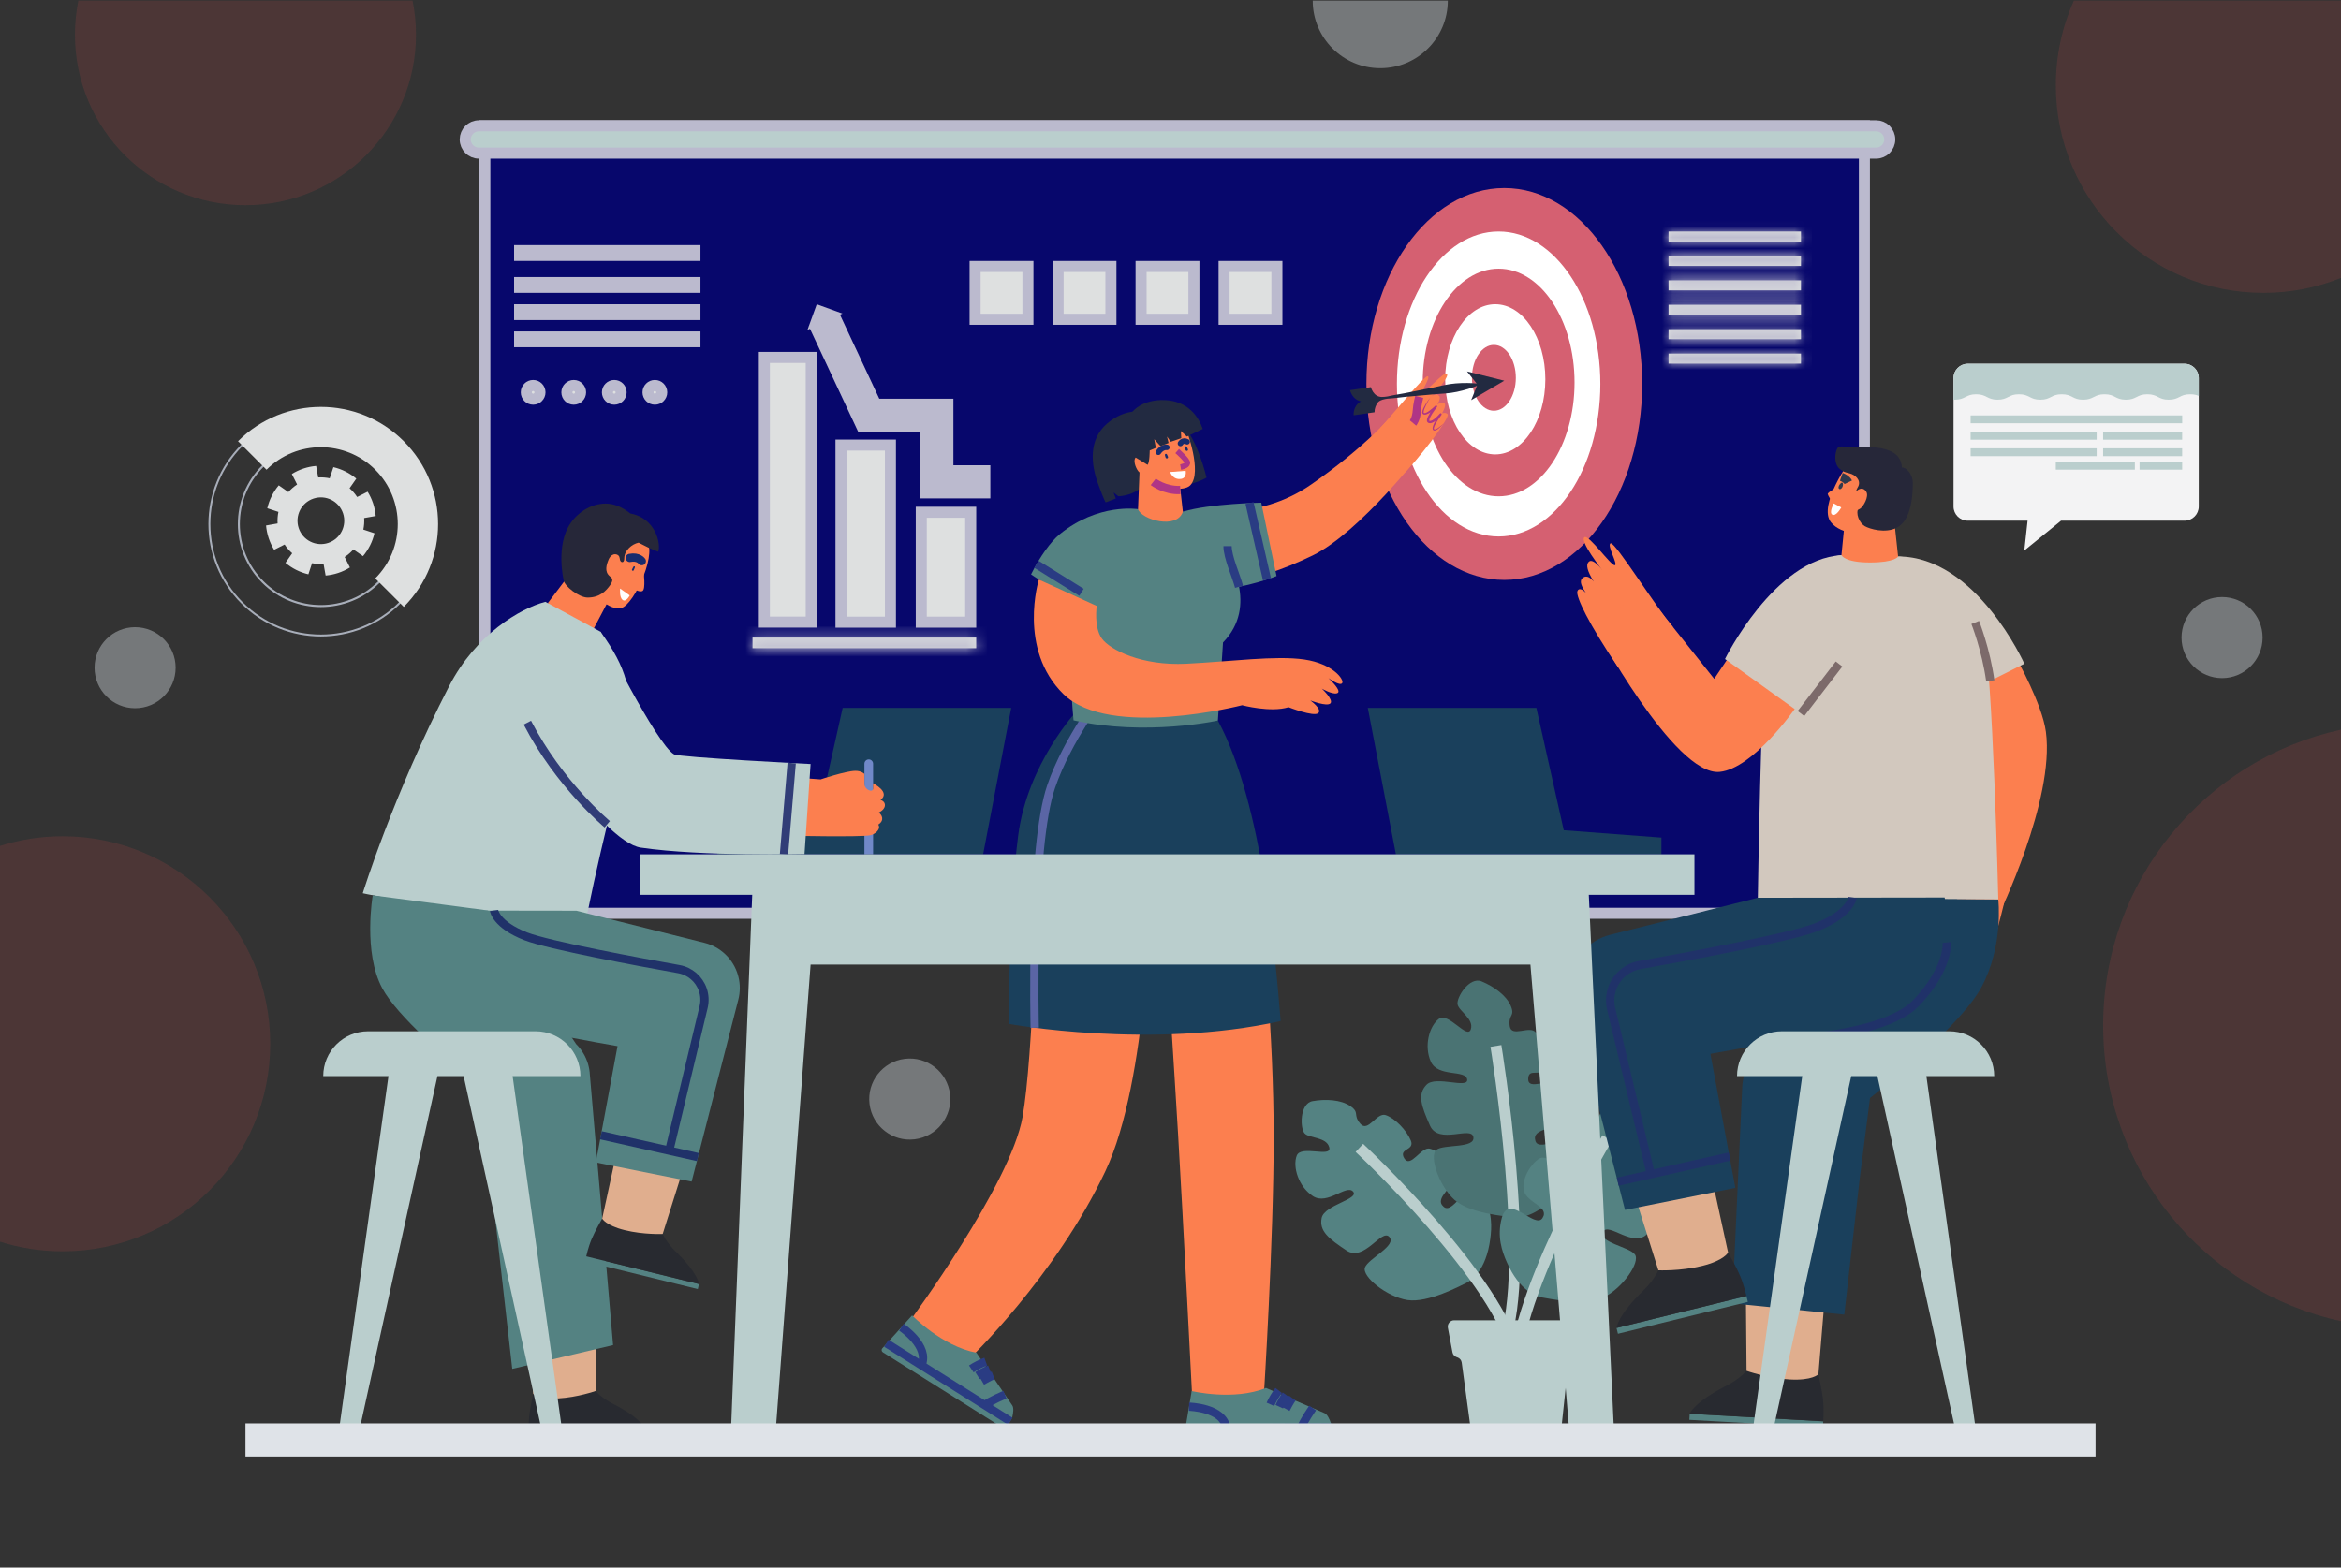<svg width="212" height="142" viewBox="0 0 212 142" fill="none" xmlns="http://www.w3.org/2000/svg">
<rect x="0" y="0" width="212" height="142" fill="#333333" stroke="none"/>
<g clip-path="url(#clip0_1573_2938)">
<path d="M36.142 40.39C40.047 44.295 40.047 50.649 36.142 54.554C32.237 58.459 25.883 58.459 21.978 54.554C18.073 50.649 18.073 44.295 21.978 40.39C25.883 36.485 32.237 36.485 36.142 40.39ZM36.262 40.27C32.285 36.293 25.835 36.293 21.858 40.27C17.881 44.248 17.881 50.697 21.858 54.674C25.836 58.651 32.285 58.651 36.262 54.674C40.239 50.697 40.239 44.248 36.262 40.27Z" fill="#A8AEBA"/>
<path d="M34.25 42.284C37.116 45.15 37.116 49.797 34.25 52.662C31.384 55.528 26.737 55.528 23.871 52.662C21.005 49.797 21.005 45.15 23.871 42.284C26.738 39.417 31.384 39.417 34.25 42.284ZM34.382 42.152C31.448 39.218 26.674 39.218 23.74 42.152C20.805 45.086 20.805 49.86 23.74 52.794C26.674 55.728 31.448 55.728 34.382 52.794C37.316 49.86 37.316 45.086 34.382 42.152Z" fill="#A8AEBA"/>
<path d="M33.982 42.549C36.701 45.268 36.701 49.676 33.982 52.395L36.564 54.977C40.709 50.832 40.709 44.113 36.564 39.968C32.419 35.823 25.699 35.823 21.555 39.968L24.136 42.55C26.855 39.83 31.263 39.83 33.982 42.549Z" fill="#DEE0E0"/>
<path d="M34.024 46.742C33.99 46.36 33.914 45.977 33.788 45.598C33.662 45.219 33.493 44.866 33.292 44.541L32.343 45.019C32.149 44.722 31.917 44.457 31.657 44.228L32.266 43.357C31.666 42.853 30.954 42.497 30.192 42.318L29.859 43.328C29.52 43.257 29.169 43.23 28.815 43.252L28.629 42.207C28.247 42.24 27.864 42.317 27.485 42.443C27.106 42.569 26.753 42.738 26.428 42.939L26.906 43.888C26.609 44.082 26.344 44.313 26.115 44.574L25.244 43.965C24.741 44.565 24.384 45.276 24.205 46.039L25.215 46.372C25.144 46.711 25.117 47.062 25.139 47.416L24.094 47.602C24.127 47.984 24.204 48.367 24.33 48.746C24.456 49.125 24.624 49.477 24.826 49.803L25.774 49.325C25.969 49.622 26.2 49.887 26.46 50.116L25.852 50.987C26.452 51.49 27.163 51.847 27.926 52.026L28.259 51.016C28.598 51.087 28.949 51.114 29.303 51.092L29.489 52.137C29.87 52.104 30.253 52.027 30.632 51.901C31.012 51.775 31.364 51.607 31.689 51.405L31.212 50.457C31.509 50.263 31.773 50.031 32.002 49.771L32.874 50.379C33.377 49.779 33.733 49.068 33.912 48.306L32.903 47.972C32.974 47.633 33.001 47.282 32.978 46.928L34.024 46.742ZM29.727 49.18C28.618 49.549 27.42 48.949 27.05 47.84C26.681 46.73 27.281 45.532 28.391 45.163C29.5 44.794 30.698 45.394 31.067 46.503C31.436 47.612 30.836 48.811 29.727 49.18Z" fill="#DEE0E0"/>
<path d="M43.906 11.395H168.839V82.731H43.906V11.395Z" fill="#07076C" stroke="#BBBACE"/>
<path d="M69.219 32.379H73.466V56.354H69.219V32.379Z" fill="#DEE0E0" stroke="#BBBACE"/>
<path d="M76.16 40.318H80.637V56.36H76.16V40.318Z" fill="#DEE0E0" stroke="#BBBACE"/>
<path d="M83.43 46.404H87.907V56.359H83.43V46.404Z" fill="#DEE0E0" stroke="#BBBACE"/>
<mask id="path-9-inside-1_1573_2938" fill="white">
<path d="M88.405 57.756H68.148V58.719H88.405V57.756Z"/>
</mask>
<path d="M88.405 57.756H68.148V58.719H88.405V57.756Z" fill="#DEE0E0"/>
<path d="M68.148 57.756V56.756H67.148V57.756H68.148ZM88.405 57.756H89.405V56.756H88.405V57.756ZM88.405 58.719V59.719H89.405V58.719H88.405ZM68.148 58.719H67.148V59.719H68.148V58.719ZM68.148 58.756H88.405V56.756H68.148V58.756ZM87.405 57.756V58.719H89.405V57.756H87.405ZM88.405 57.719H68.148V59.719H88.405V57.719ZM69.148 58.719V57.756H67.148V58.719H69.148Z" fill="#BBBACE" mask="url(#path-9-inside-1_1573_2938)"/>
<path d="M88.305 24.139H93.089V28.923H88.305V24.139Z" fill="#DEE0E0" stroke="#BBBACE"/>
<path d="M95.82 24.139H100.605V28.923H95.82V24.139Z" fill="#DEE0E0" stroke="#BBBACE"/>
<path d="M103.336 24.139H108.12V28.923H103.336V24.139Z" fill="#DEE0E0" stroke="#BBBACE"/>
<path d="M110.852 24.139H115.636V28.923H110.852V24.139Z" fill="#DEE0E0" stroke="#BBBACE"/>
<path d="M169.899 13.87H43.367C42.683 13.87 42.129 13.316 42.129 12.632C42.129 11.949 42.683 11.395 43.367 11.395H169.899C170.582 11.395 171.136 11.949 171.136 12.632C171.136 13.316 170.582 13.87 169.899 13.87Z" fill="#BACECD" stroke="#BBBACE"/>
<path d="M47.055 22.703H62.934V23.137H47.055V22.703Z" fill="#BACECD" stroke="#BBBACE"/>
<path d="M47.055 25.596H62.934V26.029H47.055V25.596Z" fill="#BACECD" stroke="#BBBACE"/>
<path d="M47.055 28.061H62.934V28.494H47.055V28.061Z" fill="#BACECD" stroke="#BBBACE"/>
<path d="M47.055 30.523H62.934V30.957H47.055V30.523Z" fill="#BACECD" stroke="#BBBACE"/>
<path d="M89.685 43.647H84.839V37.621H78.674L74.609 28.934" stroke="#BBBACE" stroke-width="3" stroke-miterlimit="10"/>
<path d="M74.265 28.201L74.989 28.463L74.003 28.924L74.265 28.201Z" fill="#BACECD" stroke="#BBBACE"/>
<mask id="path-22-inside-2_1573_2938" fill="white">
<path d="M163.095 20.971H151.102V21.881H163.095V20.971Z"/>
</mask>
<path d="M163.095 20.971H151.102V21.881H163.095V20.971Z" fill="#DEE0E0"/>
<path d="M151.102 20.971V19.971H150.102V20.971H151.102ZM163.095 20.971H164.095V19.971H163.095V20.971ZM163.095 21.881V22.881H164.095V21.881H163.095ZM151.102 21.881H150.102V22.881H151.102V21.881ZM151.102 21.971H163.095V19.971H151.102V21.971ZM162.095 20.971V21.881H164.095V20.971H162.095ZM163.095 20.881H151.102V22.881H163.095V20.881ZM152.102 21.881V20.971H150.102V21.881H152.102Z" fill="#BBBACE" mask="url(#path-22-inside-2_1573_2938)"/>
<mask id="path-24-inside-3_1573_2938" fill="white">
<path d="M163.095 23.182H151.102V24.091H163.095V23.182Z"/>
</mask>
<path d="M163.095 23.182H151.102V24.091H163.095V23.182Z" fill="#DEE0E0"/>
<path d="M151.102 23.182V22.182H150.102V23.182H151.102ZM163.095 23.182H164.095V22.182H163.095V23.182ZM163.095 24.091V25.091H164.095V24.091H163.095ZM151.102 24.091H150.102V25.091H151.102V24.091ZM151.102 24.182H163.095V22.182H151.102V24.182ZM162.095 23.182V24.091H164.095V23.182H162.095ZM163.095 23.091H151.102V25.091H163.095V23.091ZM152.102 24.091V23.182H150.102V24.091H152.102Z" fill="#BBBACE" mask="url(#path-24-inside-3_1573_2938)"/>
<mask id="path-26-inside-4_1573_2938" fill="white">
<path d="M163.095 25.395H151.102V26.304H163.095V25.395Z"/>
</mask>
<path d="M163.095 25.395H151.102V26.304H163.095V25.395Z" fill="#DEE0E0"/>
<path d="M151.102 25.395V24.395H150.102V25.395H151.102ZM163.095 25.395H164.095V24.395H163.095V25.395ZM163.095 26.304V27.304H164.095V26.304H163.095ZM151.102 26.304H150.102V27.304H151.102V26.304ZM151.102 26.395H163.095V24.395H151.102V26.395ZM162.095 25.395V26.304H164.095V25.395H162.095ZM163.095 25.304H151.102V27.304H163.095V25.304ZM152.102 26.304V25.395H150.102V26.304H152.102Z" fill="#BBBACE" mask="url(#path-26-inside-4_1573_2938)"/>
<mask id="path-28-inside-5_1573_2938" fill="white">
<path d="M163.095 27.605H151.102V28.515H163.095V27.605Z"/>
</mask>
<path d="M163.095 27.605H151.102V28.515H163.095V27.605Z" fill="#DEE0E0"/>
<path d="M151.102 27.605V26.605H150.102V27.605H151.102ZM163.095 27.605H164.095V26.605H163.095V27.605ZM163.095 28.515V29.515H164.095V28.515H163.095ZM151.102 28.515H150.102V29.515H151.102V28.515ZM151.102 28.605H163.095V26.605H151.102V28.605ZM162.095 27.605V28.515H164.095V27.605H162.095ZM163.095 27.515H151.102V29.515H163.095V27.515ZM152.102 28.515V27.605H150.102V28.515H152.102Z" fill="#BBBACE" mask="url(#path-28-inside-5_1573_2938)"/>
<mask id="path-30-inside-6_1573_2938" fill="white">
<path d="M163.095 29.816H151.102V30.726H163.095V29.816Z"/>
</mask>
<path d="M163.095 29.816H151.102V30.726H163.095V29.816Z" fill="#DEE0E0"/>
<path d="M151.102 29.816V28.816H150.102V29.816H151.102ZM163.095 29.816H164.095V28.816H163.095V29.816ZM163.095 30.726V31.726H164.095V30.726H163.095ZM151.102 30.726H150.102V31.726H151.102V30.726ZM151.102 30.816H163.095V28.816H151.102V30.816ZM162.095 29.816V30.726H164.095V29.816H162.095ZM163.095 29.726H151.102V31.726H163.095V29.726ZM152.102 30.726V29.816H150.102V30.726H152.102Z" fill="#BBBACE" mask="url(#path-30-inside-6_1573_2938)"/>
<mask id="path-32-inside-7_1573_2938" fill="white">
<path d="M163.095 32.029H151.102V32.939H163.095V32.029Z"/>
</mask>
<path d="M163.095 32.029H151.102V32.939H163.095V32.029Z" fill="#DEE0E0"/>
<path d="M151.102 32.029V31.029H150.102V32.029H151.102ZM163.095 32.029H164.095V31.029H163.095V32.029ZM163.095 32.939V33.939H164.095V32.939H163.095ZM151.102 32.939H150.102V33.939H151.102V32.939ZM151.102 33.029H163.095V31.029H151.102V33.029ZM162.095 32.029V32.939H164.095V32.029H162.095ZM163.095 31.939H151.102V33.939H163.095V31.939ZM152.102 32.939V32.029H150.102V32.939H152.102Z" fill="#BBBACE" mask="url(#path-32-inside-7_1573_2938)"/>
<path d="M48.901 35.54C48.901 35.883 48.623 36.161 48.281 36.161C47.938 36.161 47.66 35.883 47.66 35.54C47.66 35.198 47.938 34.92 48.281 34.92C48.623 34.92 48.901 35.198 48.901 35.54Z" fill="#DEE0E0" stroke="#BBBACE"/>
<path d="M52.577 35.54C52.577 35.883 52.299 36.161 51.956 36.161C51.614 36.161 51.336 35.883 51.336 35.54C51.336 35.198 51.614 34.92 51.956 34.92C52.299 34.92 52.577 35.198 52.577 35.54Z" fill="#DEE0E0" stroke="#BBBACE"/>
<path d="M56.249 35.54C56.249 35.883 55.971 36.161 55.628 36.161C55.286 36.161 55.008 35.883 55.008 35.54C55.008 35.198 55.286 34.92 55.628 34.92C55.971 34.92 56.249 35.198 56.249 35.54Z" fill="#DEE0E0" stroke="#BBBACE"/>
<path d="M59.925 35.54C59.925 35.883 59.647 36.161 59.304 36.161C58.962 36.161 58.684 35.883 58.684 35.54C58.684 35.198 58.962 34.92 59.304 34.92C59.647 34.92 59.925 35.198 59.925 35.54Z" fill="#DEE0E0" stroke="#BBBACE"/>
<path d="M197.83 32.953H178.199C177.487 32.953 176.91 33.53 176.91 34.242V45.882C176.91 46.592 177.487 47.168 178.199 47.168H183.617L183.321 49.87L186.646 47.168H197.83C198.543 47.168 199.119 46.592 199.119 45.882V34.242C199.119 33.53 198.543 32.953 197.83 32.953Z" fill="#F3F3F4"/>
<path d="M199.119 34.242V35.867C198.927 35.783 198.701 35.715 198.339 35.715C197.37 35.715 197.37 36.209 196.4 36.209C195.43 36.209 195.43 35.715 194.464 35.715C193.491 35.715 193.491 36.209 192.522 36.209C191.555 36.209 191.555 35.715 190.586 35.715C189.616 35.715 189.616 36.209 188.646 36.209C187.68 36.209 187.68 35.715 186.71 35.715C185.741 35.715 185.741 36.209 184.774 36.209C183.804 36.209 183.804 35.715 182.835 35.715C181.865 35.715 181.865 36.209 180.899 36.209C179.929 36.209 179.929 35.715 178.959 35.715C177.993 35.715 177.993 36.209 177.023 36.209H176.91V34.242C176.91 33.53 177.487 32.953 178.199 32.953H197.83C198.543 32.953 199.119 33.53 199.119 34.242Z" fill="#BACECD"/>
<path d="M197.619 37.631H178.457V38.341H197.619V37.631Z" fill="#BACECD"/>
<path d="M189.874 39.121H178.457V39.831H189.874V39.121Z" fill="#BACECD"/>
<path d="M197.616 39.121H190.457V39.831H197.616V39.121Z" fill="#BACECD"/>
<path d="M193.331 41.836H186.172V42.546H193.331V41.836Z" fill="#BACECD"/>
<path d="M197.617 41.836H193.758V42.546H197.617V41.836Z" fill="#BACECD"/>
<path d="M189.874 40.611H178.457V41.321H189.874V40.611Z" fill="#BACECD"/>
<path d="M197.616 40.611H190.457V41.321H197.616V40.611Z" fill="#BACECD"/>
<path d="M134.956 112.239C135.088 111.239 135.193 109.774 134.264 108.266C133.034 106.268 131.692 110.143 130.742 109.323C129.792 108.504 131.756 107.605 131.665 106.452C131.575 105.299 130.27 104.239 129.481 104.052C128.691 103.865 127.741 105.867 127.173 104.935C126.605 104.004 128.161 104.252 127.758 103.302C127.355 102.352 126.306 101.285 125.487 101.013C124.668 100.74 123.897 102.623 123.192 101.796C122.488 100.969 123.161 100.814 122.304 100.211C121.448 99.608 120.031 99.54 118.862 99.751C117.693 99.962 117.719 102.206 118.146 102.67C118.573 103.135 120.142 102.978 120.379 103.946C120.616 104.915 117.807 103.684 117.428 104.693C117.049 105.701 117.584 107.484 118.894 108.351C120.204 109.219 121.934 107.25 122.534 107.942C123.134 108.633 119.93 109.142 119.689 110.332C119.448 111.522 120.334 112.211 121.943 113.281C123.552 114.352 125.106 111.259 125.815 112.047C126.525 112.834 123.925 113.994 123.613 114.808C123.301 115.622 125.579 117.474 127.455 117.766C129.33 118.057 132.274 116.454 132.752 116.233C133.23 116.011 134.573 115.121 134.956 112.239Z" fill="#548282"/>
<path d="M123.105 103.984C123.105 103.984 135.927 115.964 137.339 123.079" stroke="#BACECD" stroke-miterlimit="10"/>
<path d="M141.034 108.077C141.682 107.305 142.558 106.125 142.584 104.354C142.62 102.008 139.406 104.555 139.045 103.353C138.684 102.152 140.823 102.449 141.366 101.428C141.909 100.407 141.378 98.812 140.813 98.23C140.247 97.648 138.37 98.826 138.392 97.735C138.413 96.644 139.591 97.69 139.762 96.672C139.933 95.654 139.621 94.191 139.076 93.521C138.531 92.851 136.87 94.025 136.72 92.949C136.571 91.873 137.221 92.104 136.822 91.135C136.424 90.166 135.265 89.349 134.166 88.898C133.067 88.448 131.883 90.355 131.994 90.976C132.105 91.597 133.513 92.307 133.192 93.252C132.872 94.196 131.163 91.649 130.302 92.296C129.44 92.943 128.935 94.734 129.574 96.17C130.213 97.605 132.729 96.874 132.864 97.779C132.999 98.684 130.023 97.392 129.181 98.267C128.338 99.141 128.716 100.198 129.498 101.965C130.28 103.732 133.251 101.959 133.427 103.004C133.603 104.049 130.787 103.632 130.086 104.15C129.385 104.669 130.312 107.455 131.738 108.709C133.164 109.962 136.508 110.191 137.03 110.261C137.551 110.331 139.163 110.302 141.034 108.077Z" fill="#4A7373"/>
<path d="M135.469 94.748C135.469 94.748 138.788 114.941 136.158 121.701" stroke="#BACECD" stroke-miterlimit="10"/>
<path d="M136.445 114.311C136.04 113.387 135.534 112.008 136.008 110.302C136.636 108.041 139 111.392 139.685 110.341C140.371 109.29 138.235 108.971 138.002 107.839C137.77 106.706 138.729 105.325 139.436 104.927C140.143 104.528 141.611 106.188 141.899 105.136C142.186 104.083 140.761 104.753 140.884 103.729C141.008 102.705 141.72 101.389 142.432 100.9C143.143 100.411 144.406 102.006 144.853 101.016C145.3 100.026 144.611 100.064 145.267 99.247C145.922 98.43 147.265 97.972 148.447 97.851C149.628 97.729 150.225 99.892 149.944 100.457C149.662 101.021 148.111 101.305 148.152 102.302C148.192 103.298 150.551 101.337 151.195 102.201C151.838 103.065 151.818 104.926 150.8 106.123C149.781 107.32 147.574 105.908 147.189 106.738C146.804 107.569 150.024 107.169 150.585 108.246C151.146 109.323 150.486 110.23 149.237 111.704C147.988 113.179 145.638 110.638 145.174 111.592C144.71 112.545 147.529 112.939 148.055 113.634C148.581 114.33 146.905 116.741 145.184 117.541C143.462 118.341 140.19 117.617 139.669 117.536C139.149 117.456 137.612 116.974 136.445 114.311Z" fill="#548282"/>
<path d="M145.546 103.094C145.546 103.094 136.548 118.158 137.163 125.385" stroke="#BACECD" stroke-miterlimit="10"/>
<path d="M131.686 119.6H142.39C142.746 119.6 143.017 119.919 142.958 120.27L142.63 122.239C142.602 122.408 142.499 122.557 142.35 122.643C142.191 122.735 142.085 122.898 142.066 123.081L141.394 129.416C141.363 129.709 141.116 129.931 140.822 129.931H133.756C133.468 129.931 133.224 129.718 133.185 129.432L132.372 123.431C132.343 123.215 132.194 123.033 131.987 122.963L131.916 122.939C131.719 122.872 131.573 122.704 131.535 122.5L131.119 120.282C131.053 119.927 131.325 119.6 131.686 119.6Z" fill="#BACECD"/>
<path d="M136.228 52.534C143.124 52.534 148.714 44.587 148.714 34.783C148.714 24.98 143.124 17.033 136.228 17.033C129.332 17.033 123.742 24.98 123.742 34.783C123.742 44.587 129.332 52.534 136.228 52.534Z" fill="#D56071"/>
<path d="M135.715 48.597C140.803 48.597 144.927 42.413 144.927 34.784C144.927 27.155 140.803 20.971 135.715 20.971C130.628 20.971 126.504 27.155 126.504 34.784C126.504 42.413 130.628 48.597 135.715 48.597Z" fill="white"/>
<path d="M135.715 44.958C139.512 44.958 142.59 40.342 142.59 34.648C142.59 28.954 139.512 24.338 135.715 24.338C131.918 24.338 128.84 28.954 128.84 34.648C128.84 40.342 131.918 44.958 135.715 44.958Z" fill="#D56071"/>
<path d="M135.411 41.162C137.916 41.162 139.946 38.117 139.946 34.36C139.946 30.604 137.916 27.559 135.411 27.559C132.906 27.559 130.875 30.604 130.875 34.36C130.875 38.117 132.906 41.162 135.411 41.162Z" fill="white"/>
<path d="M137.273 34.225C137.273 35.872 136.383 37.207 135.285 37.207C134.187 37.207 133.297 35.872 133.297 34.225C133.297 32.579 134.187 31.244 135.285 31.244C136.383 31.244 137.273 32.579 137.273 34.225Z" fill="#D56071"/>
<path d="M104.617 46.573C108.432 46.199 113.734 47.35 118.739 43.889C123.744 40.428 126.133 37.541 126.133 37.541L128.961 40.709C128.961 40.709 123.192 48.219 118.859 50.322C113.163 53.085 109.63 53.044 106.637 53.058" fill="#FC7F4F"/>
<path d="M124.996 38.757C126.136 37.541 129.001 33.985 129.296 34.082C129.592 34.178 128.653 35.435 128.91 35.468C129.168 35.502 130.744 33.667 131.013 33.842C131.378 34.079 129.664 35.872 129.664 35.872C129.664 35.872 130.081 35.571 130.338 35.868C130.521 36.079 130.158 36.648 130.158 36.648C130.158 36.648 130.637 36.316 130.822 36.538C131.005 36.76 130.587 37.437 130.587 37.437C130.587 37.437 130.919 37.325 131.099 37.523C131.279 37.721 129.781 39.985 127.237 42.816" fill="#FC7F4F"/>
<path d="M128.525 35.953C128.525 35.953 128.341 36.662 128.313 37.156C128.268 37.952 127.961 38.319 127.961 38.319" stroke="#AF3586" stroke-width="0.75" stroke-miterlimit="10" stroke-linejoin="round"/>
<path d="M129.518 36.016C129.391 36.231 129.266 36.448 129.156 36.67C129.1 36.781 129.049 36.894 129.005 37.009C128.962 37.121 128.92 37.243 128.923 37.346C128.931 37.4 128.935 37.412 128.977 37.42C129.016 37.428 129.069 37.418 129.121 37.398C129.225 37.359 129.329 37.294 129.427 37.224C129.622 37.08 129.813 36.921 129.988 36.752C130.026 36.715 130.085 36.717 130.121 36.754C130.154 36.788 130.156 36.841 130.127 36.877L130.126 36.879C129.976 37.069 129.831 37.268 129.701 37.472C129.637 37.575 129.575 37.679 129.524 37.785C129.473 37.887 129.428 38.006 129.428 38.084C129.436 38.123 129.424 38.113 129.457 38.125C129.487 38.139 129.535 38.132 129.582 38.12C129.678 38.093 129.779 38.031 129.874 37.962C130.062 37.823 130.237 37.648 130.394 37.469L130.395 37.467C130.429 37.429 130.487 37.426 130.525 37.459C130.56 37.49 130.566 37.543 130.539 37.581C130.41 37.762 130.279 37.946 130.16 38.135C130.043 38.323 129.925 38.519 129.863 38.721C129.849 38.77 129.841 38.824 129.851 38.857C129.857 38.887 129.882 38.899 129.931 38.901C130.025 38.894 130.128 38.838 130.22 38.78C130.406 38.659 130.577 38.508 130.742 38.354C130.598 38.529 130.441 38.694 130.259 38.836C130.166 38.904 130.071 38.975 129.939 38.998C129.904 38.999 129.868 39.001 129.829 38.985C129.792 38.967 129.757 38.931 129.747 38.892C129.722 38.816 129.736 38.753 129.747 38.693C129.806 38.458 129.917 38.257 130.026 38.055C130.138 37.855 130.257 37.661 130.391 37.474L130.536 37.586C130.37 37.781 130.197 37.962 129.992 38.12C129.888 38.197 129.778 38.273 129.637 38.316C129.567 38.334 129.485 38.352 129.397 38.322C129.358 38.316 129.301 38.285 129.266 38.238C129.234 38.191 129.219 38.136 129.219 38.094C129.219 37.923 129.283 37.809 129.339 37.692C129.398 37.576 129.464 37.468 129.533 37.363C129.673 37.153 129.822 36.954 129.982 36.76L130.119 36.887C129.931 37.06 129.739 37.224 129.521 37.362C129.412 37.431 129.299 37.496 129.167 37.538C129.101 37.557 129.026 37.573 128.943 37.552C128.922 37.544 128.901 37.536 128.882 37.527C128.862 37.512 128.84 37.495 128.829 37.473C128.802 37.43 128.798 37.387 128.797 37.35C128.823 37.062 128.967 36.855 129.091 36.635C129.222 36.42 129.364 36.213 129.518 36.016Z" fill="#AF3586"/>
<path d="M93.939 79.772C93.939 79.772 93.577 95.716 92.603 101.184C91.512 107.312 82.383 119.678 82.383 119.678L84.494 121.769L87.627 123.26C87.627 123.26 95.608 115.631 100.107 106.082C104.009 97.803 104.181 80.612 104.181 80.612" fill="#FC7F4F"/>
<path d="M91.672 128.369C91.771 127.992 91.812 127.521 91.677 127.323L88.422 122.534C85.311 121.961 82.599 119.156 82.599 119.156L79.877 122.17C79.806 122.282 79.84 122.43 79.952 122.501L90.908 129.402C91.129 129.54 91.668 128.381 91.672 128.369Z" fill="#548282"/>
<path d="M89.27 123.346C88.81 123.513 88.369 123.735 87.961 124.005" stroke="#2A3C83" stroke-width="0.75" stroke-miterlimit="10" stroke-linejoin="round"/>
<path d="M89.618 124.043C89.128 124.237 88.892 124.38 88.523 124.615" stroke="#2A3C83" stroke-width="0.75" stroke-miterlimit="10" stroke-linejoin="round"/>
<path d="M89.941 124.594C89.613 124.719 89.23 124.937 88.926 125.112" stroke="#2A3C83" stroke-width="0.75" stroke-miterlimit="10" stroke-linejoin="round"/>
<path d="M80.269 121.68L91.494 128.749" stroke="#2A3C83" stroke-width="0.75" stroke-miterlimit="10" stroke-linejoin="round"/>
<path d="M81.633 120.225C81.633 120.225 84.227 121.952 83.444 123.68" stroke="#2A3C83" stroke-width="0.75" stroke-miterlimit="10" stroke-linejoin="round"/>
<path d="M91.01 126.342C91.01 126.342 89.629 126.91 89.184 127.294" stroke="#2A3C83" stroke-width="0.75" stroke-miterlimit="10" stroke-linejoin="round"/>
<path d="M105.656 86.391C105.656 86.391 106.267 95.71 106.692 102.838C107.117 109.966 107.949 126.236 107.949 126.236L111.033 126.965L114.455 126.395C114.455 126.395 115.344 112.347 115.344 103.04C115.344 93.414 114.319 84.086 114.319 84.086" fill="#FC7F4F"/>
<path d="M120.521 128.907C120.402 128.534 120.184 128.116 119.964 128.021L114.645 125.73C111.714 126.919 107.919 126.011 107.919 126.011L107.242 130.015C107.243 130.147 107.351 130.254 107.484 130.253L120.432 130.187C120.692 130.186 120.525 128.918 120.521 128.907Z" fill="#548282"/>
<path d="M115.797 125.959C115.499 126.347 115.247 126.771 115.047 127.218" stroke="#2A3C83" stroke-width="0.75" stroke-miterlimit="10" stroke-linejoin="round"/>
<path d="M116.468 126.359C116.159 126.787 116.036 127.034 115.852 127.43" stroke="#2A3C83" stroke-width="0.75" stroke-miterlimit="10" stroke-linejoin="round"/>
<path d="M117.031 126.652C116.822 126.934 116.616 127.324 116.453 127.635" stroke="#2A3C83" stroke-width="0.75" stroke-miterlimit="10" stroke-linejoin="round"/>
<path d="M107.312 129.388L120.577 129.32" stroke="#2A3C83" stroke-width="0.75" stroke-miterlimit="10" stroke-linejoin="round"/>
<path d="M107.68 127.43C107.68 127.43 110.796 127.493 111.064 129.37" stroke="#2A3C83" stroke-width="0.75" stroke-miterlimit="10" stroke-linejoin="round"/>
<path d="M118.872 127.551C118.872 127.551 118.013 128.772 117.844 129.335" stroke="#2A3C83" stroke-width="0.75" stroke-miterlimit="10" stroke-linejoin="round"/>
<path d="M97.541 64.369C97.541 64.369 93.061 69.147 92.21 75.653C91.359 82.158 91.344 92.749 91.344 92.749C91.344 92.749 104.246 95.114 115.976 92.496C115.529 87.087 114.386 72.846 110.29 65.271" fill="#1A405C"/>
<path d="M93.704 93.099C93.704 93.099 93.299 76.758 95.194 71.242C96.682 66.909 99.955 62.725 99.955 62.725" stroke="#5A65A5" stroke-width="0.75" stroke-miterlimit="10"/>
<path d="M114.219 45.537L115.602 52.182C115.602 52.182 112.877 53.282 110.057 53.438C108.537 53.409 106.242 47.49 107.114 46.351C109.65 45.602 114.219 45.537 114.219 45.537Z" fill="#548282"/>
<path d="M96.954 52.97C96.954 52.97 96.761 60.756 97.221 65.255C103.785 66.717 110.291 65.272 110.291 65.272L110.755 58.201C114.037 54.839 111.169 50.475 111.169 50.475L107.115 46.351L103.054 46.121L96.954 52.97Z" fill="#548282"/>
<path d="M103.054 46.12C103.054 46.12 99.446 45.542 95.952 48.408C95.163 49.055 94.181 50.405 93.371 52.035L98.994 55.748L102.317 52.046" fill="#548282"/>
<path d="M112.208 53.158C111.932 52.118 111.167 50.476 111.168 49.475" stroke="#2A3C83" stroke-width="0.75" stroke-miterlimit="10" stroke-linejoin="round"/>
<path d="M113.156 45.572L114.738 52.49" stroke="#2A3C83" stroke-width="0.75" stroke-miterlimit="10" stroke-linejoin="round"/>
<path d="M93.863 51.119L97.939 53.657" stroke="#2A3C83" stroke-width="0.75" stroke-miterlimit="10" stroke-linejoin="round"/>
<path d="M103.648 37.324C103.648 37.324 101.995 36.882 100.27 38.357C98.544 39.831 98.81 42.087 99.432 43.8C100.053 45.513 100.134 45.508 100.134 45.508L101.048 45.154L100.836 44.608L101.281 44.955C101.281 44.955 102.327 44.932 103.13 44.335C103.933 43.737 105.133 44.402 106.867 44.064C108.6 43.725 109.265 43.261 109.265 43.261C109.265 43.261 108.425 39.745 107.122 38.585C105.82 37.423 103.648 37.324 103.648 37.324Z" fill="#222A41"/>
<path d="M107.429 38.898C107.429 38.898 108.916 42.777 107.796 43.957C107.214 44.571 105.197 44.227 104.438 43.646C103.875 43.214 103.133 40.633 103.438 40.148C104.601 38.29 107.429 38.898 107.429 38.898Z" fill="#FC7F4F"/>
<path d="M103.215 42.305L103.059 46.119C103.36 47.081 106.599 48 107.119 46.349L106.799 43.487L103.215 42.305Z" fill="#FC7F4F"/>
<path d="M103.719 41.689C103.368 41.144 103.036 41.194 102.833 41.455C102.563 41.803 102.961 42.62 103.169 42.773C103.589 43.082 103.952 43.088 104.021 42.729" fill="#FC7F4F"/>
<path d="M106.885 44.39C105.451 44.447 104.438 43.647 104.438 43.647" stroke="#AF3586" stroke-width="0.75" stroke-miterlimit="10" stroke-linejoin="round"/>
<path d="M106.605 40.859C106.605 40.859 107.556 41.687 107.534 41.945C107.511 42.204 106.917 42.312 106.917 42.312" stroke="#AF3586" stroke-width="0.5" stroke-miterlimit="10" stroke-linejoin="round"/>
<path d="M107.374 42.65L105.969 42.758C105.969 42.758 106.19 43.493 106.957 43.381C107.504 43.302 107.374 42.65 107.374 42.65Z" fill="white"/>
<path d="M107.296 40.556C107.307 40.592 107.318 40.627 107.331 40.663C107.346 40.706 107.361 40.749 107.381 40.791C107.392 40.813 107.423 40.836 107.447 40.842C107.472 40.847 107.496 40.846 107.52 40.836C107.541 40.827 107.562 40.812 107.573 40.791C107.587 40.765 107.595 40.732 107.585 40.705C107.568 40.661 107.548 40.621 107.528 40.58C107.511 40.546 107.493 40.513 107.474 40.481C107.45 40.439 107.397 40.422 107.353 40.441C107.309 40.46 107.283 40.508 107.296 40.556Z" fill="#182B6D"/>
<path d="M106.902 40.172C106.902 40.172 107.109 39.802 107.506 40.02" stroke="#182B6D" stroke-width="0.5" stroke-miterlimit="10" stroke-linecap="round" stroke-linejoin="round"/>
<path d="M105.495 41.232C105.503 41.268 105.512 41.303 105.523 41.339C105.533 41.375 105.542 41.41 105.556 41.444C105.56 41.459 105.566 41.472 105.576 41.482C105.584 41.495 105.595 41.504 105.608 41.511C105.632 41.525 105.667 41.531 105.694 41.523C105.721 41.514 105.747 41.497 105.76 41.471C105.774 41.445 105.781 41.414 105.772 41.385C105.758 41.342 105.738 41.3 105.72 41.258C105.705 41.224 105.69 41.19 105.673 41.157C105.663 41.137 105.637 41.117 105.615 41.112C105.593 41.107 105.572 41.109 105.552 41.117C105.505 41.137 105.484 41.184 105.495 41.232Z" fill="#182B6D"/>
<path d="M105.672 40.525C105.672 40.525 105.255 40.44 104.902 40.966" stroke="#182B6D" stroke-width="0.5" stroke-miterlimit="10" stroke-linecap="round" stroke-linejoin="round"/>
<path d="M102.571 37.282C102.571 37.282 103.438 36.154 105.501 36.243C107.565 36.333 108.534 37.721 108.921 38.857L107.48 39.544L106.941 39.046L106.976 39.694L106.022 40.019L105.683 39.541L105.825 40.131L105.09 40.406L104.528 39.788L104.672 40.57L104.117 40.805C104.117 40.805 104.116 41.888 103.925 42.108L102.16 41.025C102.16 41.025 101.514 38.015 102.571 37.282Z" fill="#222A41"/>
<path d="M94.076 52.502C94.076 52.502 92.131 58.797 96.316 62.889C100.502 66.98 112.488 63.883 112.488 63.883C112.488 63.883 115.061 64.571 116.691 64.064C116.691 64.064 118.965 64.951 119.374 64.603C119.782 64.254 118.66 63.448 118.66 63.448C118.66 63.448 120.177 64.041 120.482 63.714C120.787 63.386 119.704 62.38 119.704 62.38C119.704 62.38 120.606 62.909 121.053 62.807C121.499 62.705 120.932 62.031 120.303 61.424C120.303 61.424 121.349 62.195 121.549 61.879C121.749 61.563 120.706 60.123 118.119 59.742C115.532 59.362 111.437 59.929 107.418 60.127C103.399 60.326 100.515 58.871 99.778 57.837C99.041 56.803 99.319 54.891 99.319 54.891L94.076 52.502Z" fill="#FC7F4F"/>
<path d="M136.227 34.486L132.851 33.645L133.72 34.742C133.439 34.71 133.16 34.698 132.883 34.696C132.527 34.69 132.175 34.706 131.824 34.733C131.473 34.761 131.126 34.813 130.782 34.888C130.438 34.964 130.095 35.044 129.749 35.111C129.059 35.243 128.369 35.382 127.68 35.527C126.993 35.679 126.328 35.754 125.642 35.915C125.306 35.964 124.959 36.018 124.656 35.821C124.417 35.673 124.217 35.353 124.147 35.071L122.254 35.345C122.395 35.845 122.727 36.243 123.242 36.363C122.785 36.606 122.556 37.12 122.583 37.619L124.476 37.346C124.467 37.044 124.605 36.618 124.821 36.41C125.029 36.211 125.378 36.156 125.656 36.115C126.36 36.076 127.033 35.957 127.736 35.908C128.437 35.852 129.138 35.79 129.838 35.721C130.188 35.687 130.54 35.667 130.891 35.643C131.242 35.617 131.59 35.568 131.935 35.496C132.279 35.422 132.622 35.338 132.961 35.232C133.226 35.151 133.49 35.061 133.751 34.95L133.228 36.249L136.227 34.486Z" fill="#222A41"/>
<path d="M178.008 79.223C177.847 80.646 176.704 84.692 176.943 84.862C177.182 85.031 177.603 83.613 177.774 83.788C177.945 83.964 177.445 86.19 177.729 86.295C178.114 86.438 178.504 84.131 178.504 84.131C178.504 84.131 178.203 86.679 178.573 86.705C178.836 86.725 179.155 84.791 179.369 84.067C179.237 84.88 179.178 86.225 179.45 86.239C179.72 86.253 179.966 84.941 180.208 83.946C180.115 84.581 180.009 85.746 180.26 85.771C180.51 85.796 181.329 82.647 181.984 79.652" fill="#FC7F4F"/>
<path d="M182.641 59.699C182.641 59.699 184.944 63.79 185.277 66.301C186.096 72.486 180.964 82.964 180.964 82.964C180.964 82.964 177.234 81.947 177.234 81.478C177.234 81.01 179.833 70.001 179.833 70.001L176.105 61.396" fill="#FC7F4F"/>
<path d="M152.986 128.618L165.082 129.295L165.112 128.753L153.016 128.076L152.986 128.618Z" fill="#548282"/>
<path d="M163.641 124.182L164.673 124.488C164.673 124.488 164.996 125.878 165.096 126.838C165.195 127.799 165.108 128.745 165.108 128.745L153.012 128.067C153.012 128.067 153.387 127.037 156.37 125.51C157.545 124.909 158.167 124.18 158.167 124.18L163.641 124.182Z" fill="#282A30"/>
<path d="M165.303 116.898L164.673 124.489C164.673 124.489 164.13 125.074 162.076 124.959C160.022 124.844 158.167 124.18 158.167 124.18L158.113 117.953" fill="#E0AE8E"/>
<path d="M180.962 81.473L168.409 81.301L159.217 95.242L159.214 95.245C158.914 95.539 158.654 95.872 158.442 96.234C158.046 96.904 157.812 97.673 157.775 98.476L156.879 118.067L167.018 119.085L168.409 106.811L169.347 99.465C169.347 99.465 172.332 97.139 175.128 94.47C176.931 92.749 178.658 90.886 179.447 89.41C181.462 85.656 180.962 81.473 180.962 81.473Z" fill="#1A405C"/>
<path d="M146.52 120.822L158.285 117.93L158.156 117.403L146.39 120.295L146.52 120.822Z" fill="#548282"/>
<path d="M155.417 113.47L156.494 113.461C156.494 113.461 157.21 114.695 157.586 115.585C157.962 116.474 158.156 117.404 158.156 117.404L146.391 120.296C146.391 120.296 146.448 119.201 148.853 116.868C149.801 115.949 150.183 115.07 150.183 115.07L155.417 113.47Z" fill="#282A30"/>
<path d="M154.875 106.02L156.494 113.462C156.494 113.462 156.146 114.18 154.148 114.671C152.15 115.162 150.182 115.071 150.182 115.071L148.309 109.131" fill="#E0AE8E"/>
<path d="M171.443 46.266L171.943 50.878C171.943 50.878 169.178 53.223 166.73 50.596L167.03 47.56L171.443 46.266Z" fill="#FC7F4F"/>
<path d="M167.584 41.646C167.584 41.646 164.59 45.769 165.813 47.314C166.715 48.454 169.083 48.584 169.814 48.136C169.972 47.291 171.912 44.501 171.601 43.88C170.412 41.507 167.584 41.646 167.584 41.646Z" fill="#FC7F4F"/>
<path d="M172.243 42.358C172.146 40.8 170.609 40.343 167.659 40.519C167.264 40.543 166.562 40.275 166.379 40.626C166.139 41.087 166.097 42.02 166.56 42.441C166.869 42.721 167.076 42.782 167.483 42.877C168.017 43.002 168.562 43.511 168.278 44.07C168.203 44.217 168.027 44.466 168.138 44.587C168.195 44.648 168.385 44.715 168.459 44.755C168.671 44.868 168.658 45.191 168.525 45.392C168.393 45.593 168.452 45.816 168.319 46.017C168.004 46.492 168.378 47.368 168.868 47.659C169.303 47.916 170.726 48.345 171.768 47.805C172.672 47.336 173.215 46.061 173.222 43.768C173.225 42.889 172.571 42.299 172.243 42.358Z" fill="#262739"/>
<path d="M167.91 44.712C168.396 44.096 168.79 44.194 169.004 44.532C169.291 44.984 168.716 45.922 168.449 46.082C167.907 46.407 167.468 46.372 167.426 45.932" fill="#FC7F4F"/>
<path d="M166.711 43.769C166.572 43.885 166.442 44.094 166.519 44.249C166.541 44.292 166.583 44.313 166.631 44.309C166.942 44.278 167.002 43.527 166.711 43.769Z" fill="#30394D"/>
<path d="M166.75 43.197C166.945 43.266 167.26 43.443 167.376 43.689" stroke="#30394D" stroke-width="0.75" stroke-miterlimit="10"/>
<path d="M166.745 45.967L166.061 45.602C166.061 45.602 165.612 46.441 165.93 46.619C166.282 46.815 166.745 45.967 166.745 45.967Z" fill="white"/>
<path d="M151.49 56.783C150.08 55.187 146.296 49.121 145.87 49.216C145.445 49.312 146.591 51.19 146.227 51.203C145.863 51.216 143.904 48.447 143.505 48.656C142.963 48.939 145.121 51.668 145.121 51.668C145.121 51.668 144.276 50.509 143.878 50.89C143.595 51.161 143.744 51.728 144.329 52.686C143.937 52.196 143.566 52.109 143.279 52.396C142.995 52.681 143.277 53.203 143.628 53.732C143.351 53.385 142.947 53.212 142.843 53.572C142.707 54.044 143.852 56.493 146.56 60.486" fill="#FC7F4F"/>
<path d="M171.893 50.408C171.893 50.408 177.853 50.658 179.64 57.441C180.446 60.499 180.965 81.47 180.965 81.47L159.188 81.324C159.188 81.324 159.478 62.365 159.965 58.261C160.855 50.759 166.761 50.291 166.761 50.291C166.761 50.291 167.03 50.954 169.339 50.954C171.647 50.955 171.893 50.408 171.893 50.408Z" fill="#D2C8BE"/>
<path d="M171.895 50.408C178.968 50.408 183.324 60.125 183.324 60.125L178.876 62.358" fill="#D2C8BE"/>
<path d="M162.55 64.196C162.55 64.196 158.776 69.628 155.728 69.923C151.631 70.319 144.344 56.681 144.344 56.681L148.941 53.576L155.237 61.495L157.385 58.286" fill="#FC7F4F"/>
<path d="M166.763 50.293C160.673 50.628 156.215 59.7 156.215 59.7L163.346 64.819L167.393 59.539" fill="#D2C8BE"/>
<path d="M163.094 64.637L166.543 60.15" stroke="#7C6A6A" stroke-width="0.75" stroke-miterlimit="10"/>
<path d="M180.24 61.675C179.845 58.821 178.875 56.385 178.875 56.385" stroke="#7C6A6A" stroke-width="0.75" stroke-miterlimit="10"/>
<path d="M166.453 44.115C166.453 44.115 165.472 44.586 165.521 44.766C165.571 44.946 165.864 45.381 165.864 45.381" fill="#FC7F4F"/>
<path d="M159.187 81.325L145.813 84.68C144.855 84.92 143.993 85.446 143.342 86.188C142.282 87.395 141.886 89.049 142.285 90.605L147.159 109.601L157.153 107.607L154.892 95.463C154.892 95.463 169.106 93.031 172.66 91.382C176.213 89.733 176.645 84.013 176.106 81.301L159.187 81.325Z" fill="#1A405C"/>
<path d="M146.504 107.043L156.625 104.766" stroke="#203269" stroke-width="0.75" stroke-miterlimit="10"/>
<path d="M149.497 106.37L145.906 91.379C145.762 90.779 145.792 90.15 145.993 89.567C146.376 88.451 147.331 87.631 148.492 87.423C152.564 86.695 162.041 84.943 164.463 83.999C167.573 82.788 167.774 81.301 167.774 81.301" stroke="#203269" stroke-width="0.75" stroke-miterlimit="10"/>
<path d="M160.465 94.254C160.465 94.254 170.479 94.024 173.508 90.87C176.537 87.715 176.298 85.373 176.298 85.373" stroke="#203269" stroke-width="0.75" stroke-miterlimit="10"/>
<path d="M180.594 97.481C180.594 95.238 178.775 93.42 176.532 93.42H161.366C159.123 93.42 157.305 95.238 157.305 97.481H163.21L158.607 130.437H160.384L167.647 97.481H170.016L177.279 130.437H179.056L174.452 97.481H180.594Z" fill="#BACECD"/>
<path d="M123.867 64.125L126.411 77.387H150.458V75.876L141.614 75.21L139.131 64.125H123.867Z" fill="#1A405C"/>
<path d="M91.575 64.125L89.031 77.387H64.984V75.876L73.828 75.21L76.311 64.125H91.575Z" fill="#1A405C"/>
<path d="M55.249 54.132L53.778 56.926C53.778 56.926 52.774 56.926 51.389 56.243C50.014 55.564 49.613 54.629 49.613 54.629L52.101 51.338" fill="#FC7F4F"/>
<path d="M58.377 48.853C59.745 49.66 57.485 54.766 56.25 55.089C55.016 55.412 52.564 53 51.833 50.955C51.102 48.911 53.453 47.794 54.836 47.378C56.218 46.962 58.377 48.853 58.377 48.853Z" fill="#FC7F4F"/>
<path d="M57.367 51.332C57.344 51.373 57.322 51.414 57.3 51.456C57.279 51.498 57.257 51.539 57.238 51.582C57.228 51.603 57.223 51.623 57.229 51.647C57.235 51.666 57.25 51.687 57.268 51.697C57.306 51.717 57.361 51.709 57.382 51.667C57.404 51.624 57.422 51.58 57.441 51.535C57.461 51.487 57.481 51.438 57.5 51.389C57.506 51.373 57.502 51.347 57.493 51.332C57.484 51.319 57.473 51.309 57.458 51.303C57.425 51.289 57.385 51.3 57.367 51.332Z" fill="#182B6D"/>
<path d="M58.121 50.832C58.121 50.832 57.821 50.382 57.031 50.539" stroke="#182B6D" stroke-width="0.75" stroke-miterlimit="10" stroke-linecap="round" stroke-linejoin="round"/>
<path d="M56.157 53.316L57.028 53.938C57.028 53.938 56.687 54.596 56.377 54.34C56.066 54.084 56.157 53.316 56.157 53.316Z" fill="white"/>
<path d="M59.607 49.973C58.986 49.773 58.303 49.394 57.832 49.158C57.203 49.288 56.55 49.878 56.533 50.546C56.529 50.697 56.514 50.901 56.365 50.922C56.262 50.936 56.177 50.836 56.149 50.736C56.12 50.636 56.123 50.528 56.083 50.432C56 50.239 55.745 50.161 55.546 50.23C55.347 50.298 55.203 50.479 55.122 50.672C54.914 51.169 54.729 51.77 55.203 52.186C55.277 52.251 55.363 52.307 55.411 52.393C55.514 52.579 55.392 52.806 55.27 52.981C54.893 53.523 54.327 54.132 53.214 54.132C52.432 54.132 51.134 53.101 51.048 52.585C51.04 52.539 50.292 49.383 51.681 47.375C52.426 46.298 53.737 45.514 55.104 45.628C55.949 45.699 56.686 46.197 57.1 46.519C59.38 46.938 59.869 49.288 59.607 49.973Z" fill="#262739"/>
<path d="M58.288 51.836C58.288 51.836 58.49 53.367 58.188 53.534C57.887 53.702 57.25 53.266 57.25 53.266" fill="#FC7F4F"/>
<path d="M79.068 77.388H78.281V69.186C78.281 68.969 78.457 68.793 78.674 68.793C78.891 68.793 79.068 68.969 79.068 69.186V77.388Z" fill="#7088C8"/>
<path d="M71.398 70.389L74.314 70.604C74.314 70.604 76.556 69.848 77.449 69.829C77.996 69.817 78.28 70.106 78.28 70.106C78.28 70.106 78.28 70.4 78.28 70.987C78.28 71.574 79.066 71.832 79.066 71.434V70.949C79.075 70.981 80.681 71.744 79.74 72.471C80.181 72.562 80.416 73.183 79.578 73.609C79.844 73.79 80.151 74.293 79.537 74.697C79.809 75.112 79.255 75.569 78.814 75.664C77.981 75.845 71.309 75.704 71.309 75.704" fill="#FC7F4F"/>
<path d="M54.38 57.222C59.171 63.849 56.597 65.997 53.154 82.903C41.654 82.903 32.852 80.914 32.852 80.914C32.852 80.914 35.59 72.042 40.666 62.168C43.087 57.46 47.111 55.116 49.388 54.518" fill="#BACECD"/>
<path d="M47.109 64.672C47.109 64.672 54.512 76.267 58.031 76.781C63.617 77.598 72.855 77.369 72.855 77.369L73.406 69.211C73.406 69.211 61.531 68.611 61.041 68.332C59.45 67.428 54.378 57.221 54.378 57.221" fill="#BACECD"/>
<path d="M54.992 74.666C54.992 74.666 50.649 71.061 47.758 65.463" stroke="#313D77" stroke-width="0.75" stroke-miterlimit="10"/>
<path d="M71.696 69.123L70.996 77.4" stroke="#313D77" stroke-width="0.75" stroke-miterlimit="10"/>
<path d="M58.403 129.375L47.906 129.963L47.933 130.433L58.429 129.845L58.403 129.375Z" fill="#548282"/>
<path d="M49.183 126.006L48.287 126.272C48.287 126.272 48.007 127.478 47.92 128.311C47.834 129.145 47.91 129.966 47.91 129.966L58.406 129.378C58.406 129.378 58.081 128.483 55.493 127.159C54.473 126.637 53.933 126.004 53.933 126.004L49.183 126.006Z" fill="#282A30"/>
<path d="M47.742 119.686L48.289 126.272C48.289 126.272 48.76 126.78 50.543 126.68C52.325 126.58 53.935 126.004 53.935 126.004L53.981 120.6" fill="#E0AE8E"/>
<path d="M33.754 81.1L44.191 82.476L52.168 94.574L52.17 94.576C52.43 94.831 52.656 95.121 52.84 95.435C53.184 96.016 53.387 96.683 53.419 97.38L55.521 121.845L46.388 123.999L44.191 104.613L43.377 98.238C43.377 98.238 40.787 96.219 38.361 93.904C36.796 92.41 35.297 90.794 34.613 89.513C32.864 86.256 33.754 81.1 33.754 81.1Z" fill="#548282"/>
<path d="M63.303 116.316L53.094 113.807L52.981 114.264L63.191 116.773L63.303 116.316Z" fill="#548282"/>
<path d="M55.467 110.393L54.532 110.385C54.532 110.385 53.911 111.456 53.584 112.228C53.258 112.999 53.09 113.807 53.09 113.807L63.299 116.316C63.299 116.316 63.249 115.366 61.162 113.342C60.34 112.544 60.009 111.781 60.009 111.781L55.467 110.393Z" fill="#282A30"/>
<path d="M55.94 103.926L54.535 110.384C54.535 110.384 54.837 111.007 56.571 111.433C58.304 111.86 60.012 111.78 60.012 111.78L61.638 106.626" fill="#E0AE8E"/>
<path d="M52.196 82.498L63.801 85.409C64.633 85.617 65.38 86.074 65.946 86.718C66.866 87.766 67.209 89.2 66.862 90.551L62.633 107.034L53.961 105.304L55.923 94.766C55.923 94.766 43.588 92.656 40.505 91.225C37.421 89.794 37.047 84.831 37.514 82.477L52.196 82.498Z" fill="#548282"/>
<path d="M63.201 104.817L54.418 102.84" stroke="#203269" stroke-width="0.75" stroke-miterlimit="10"/>
<path d="M60.602 104.231L63.719 91.222C63.843 90.701 63.817 90.156 63.644 89.65C63.311 88.682 62.482 87.97 61.475 87.79C57.941 87.157 49.717 85.637 47.615 84.818C44.917 83.767 44.742 82.477 44.742 82.477" stroke="#203269" stroke-width="0.75" stroke-miterlimit="10"/>
<path d="M52.562 97.481C52.562 95.238 50.744 93.42 48.501 93.42H33.335C31.092 93.42 29.273 95.238 29.273 97.481H35.179L30.575 130.437H32.352L39.615 97.481H41.985L49.248 130.437H51.025L46.421 97.481H52.562Z" fill="#BACECD"/>
<path d="M153.449 77.389H57.945V81.058H68.121L66.183 129.933H70.221L73.407 87.379H138.595L142.136 129.933H146.175L143.881 81.058H153.449V77.389Z" fill="#BACECD"/>
<path d="M22.23 130.438H189.771" stroke="#DFE3E8" stroke-width="3" stroke-miterlimit="10"/>
<path opacity="0.15" d="M24.471 94.553C24.471 104.936 16.053 113.351 5.673 113.351C3.694 113.351 1.789 113.045 0 112.48V76.629C1.789 76.061 3.694 75.756 5.673 75.756C16.053 75.756 24.471 84.174 24.471 94.553Z" fill="#DE4C4D"/>
<path opacity="0.15" d="M212 66.098V119.68C199.682 116.986 190.461 106.013 190.461 92.889C190.461 79.762 199.682 68.791 212 66.098Z" fill="#DE4C4D"/>
<path opacity="0.15" d="M212 0.059V25.171C209.829 26.047 207.458 26.53 204.973 26.53C194.591 26.53 186.176 18.115 186.176 7.733C186.176 5 186.758 2.402 187.807 0.059H212Z" fill="#DE4C4D"/>
<path opacity="0.15" d="M37.67 3.148C37.67 11.673 30.756 18.587 22.228 18.587C13.7 18.587 6.789 11.673 6.789 3.148C6.789 2.091 6.896 1.056 7.097 0.059H37.362C37.563 1.056 37.67 2.091 37.67 3.148Z" fill="#DE4C4D"/>
<path opacity="0.39" d="M12.233 64.156C14.261 64.156 15.905 62.513 15.905 60.485C15.905 58.458 14.261 56.815 12.233 56.815C10.206 56.815 8.562 58.458 8.562 60.485C8.562 62.513 10.206 64.156 12.233 64.156Z" fill="#DEE4E9"/>
<path opacity="0.39" d="M82.835 103.204C84.847 102.957 86.279 101.125 86.032 99.113C85.785 97.1 83.953 95.669 81.941 95.916C79.928 96.163 78.497 97.995 78.744 100.007C78.991 102.02 80.823 103.451 82.835 103.204Z" fill="#DEE4E9"/>
<path opacity="0.39" d="M201.23 61.428C203.257 61.428 204.901 59.784 204.901 57.757C204.901 55.73 203.257 54.086 201.23 54.086C199.202 54.086 197.559 55.73 197.559 57.757C197.559 59.784 199.202 61.428 201.23 61.428Z" fill="#DEE4E9"/>
<path opacity="0.39" d="M131.113 0.059C131.113 3.436 128.374 6.176 124.996 6.176C121.618 6.176 118.879 3.436 118.879 0.059H131.113Z" fill="#DEE4E9"/>
</g>
<defs>
<clipPath id="clip0_1573_2938">
<rect width="212" height="141.333" fill="white"/>
</clipPath>
</defs>
</svg>
